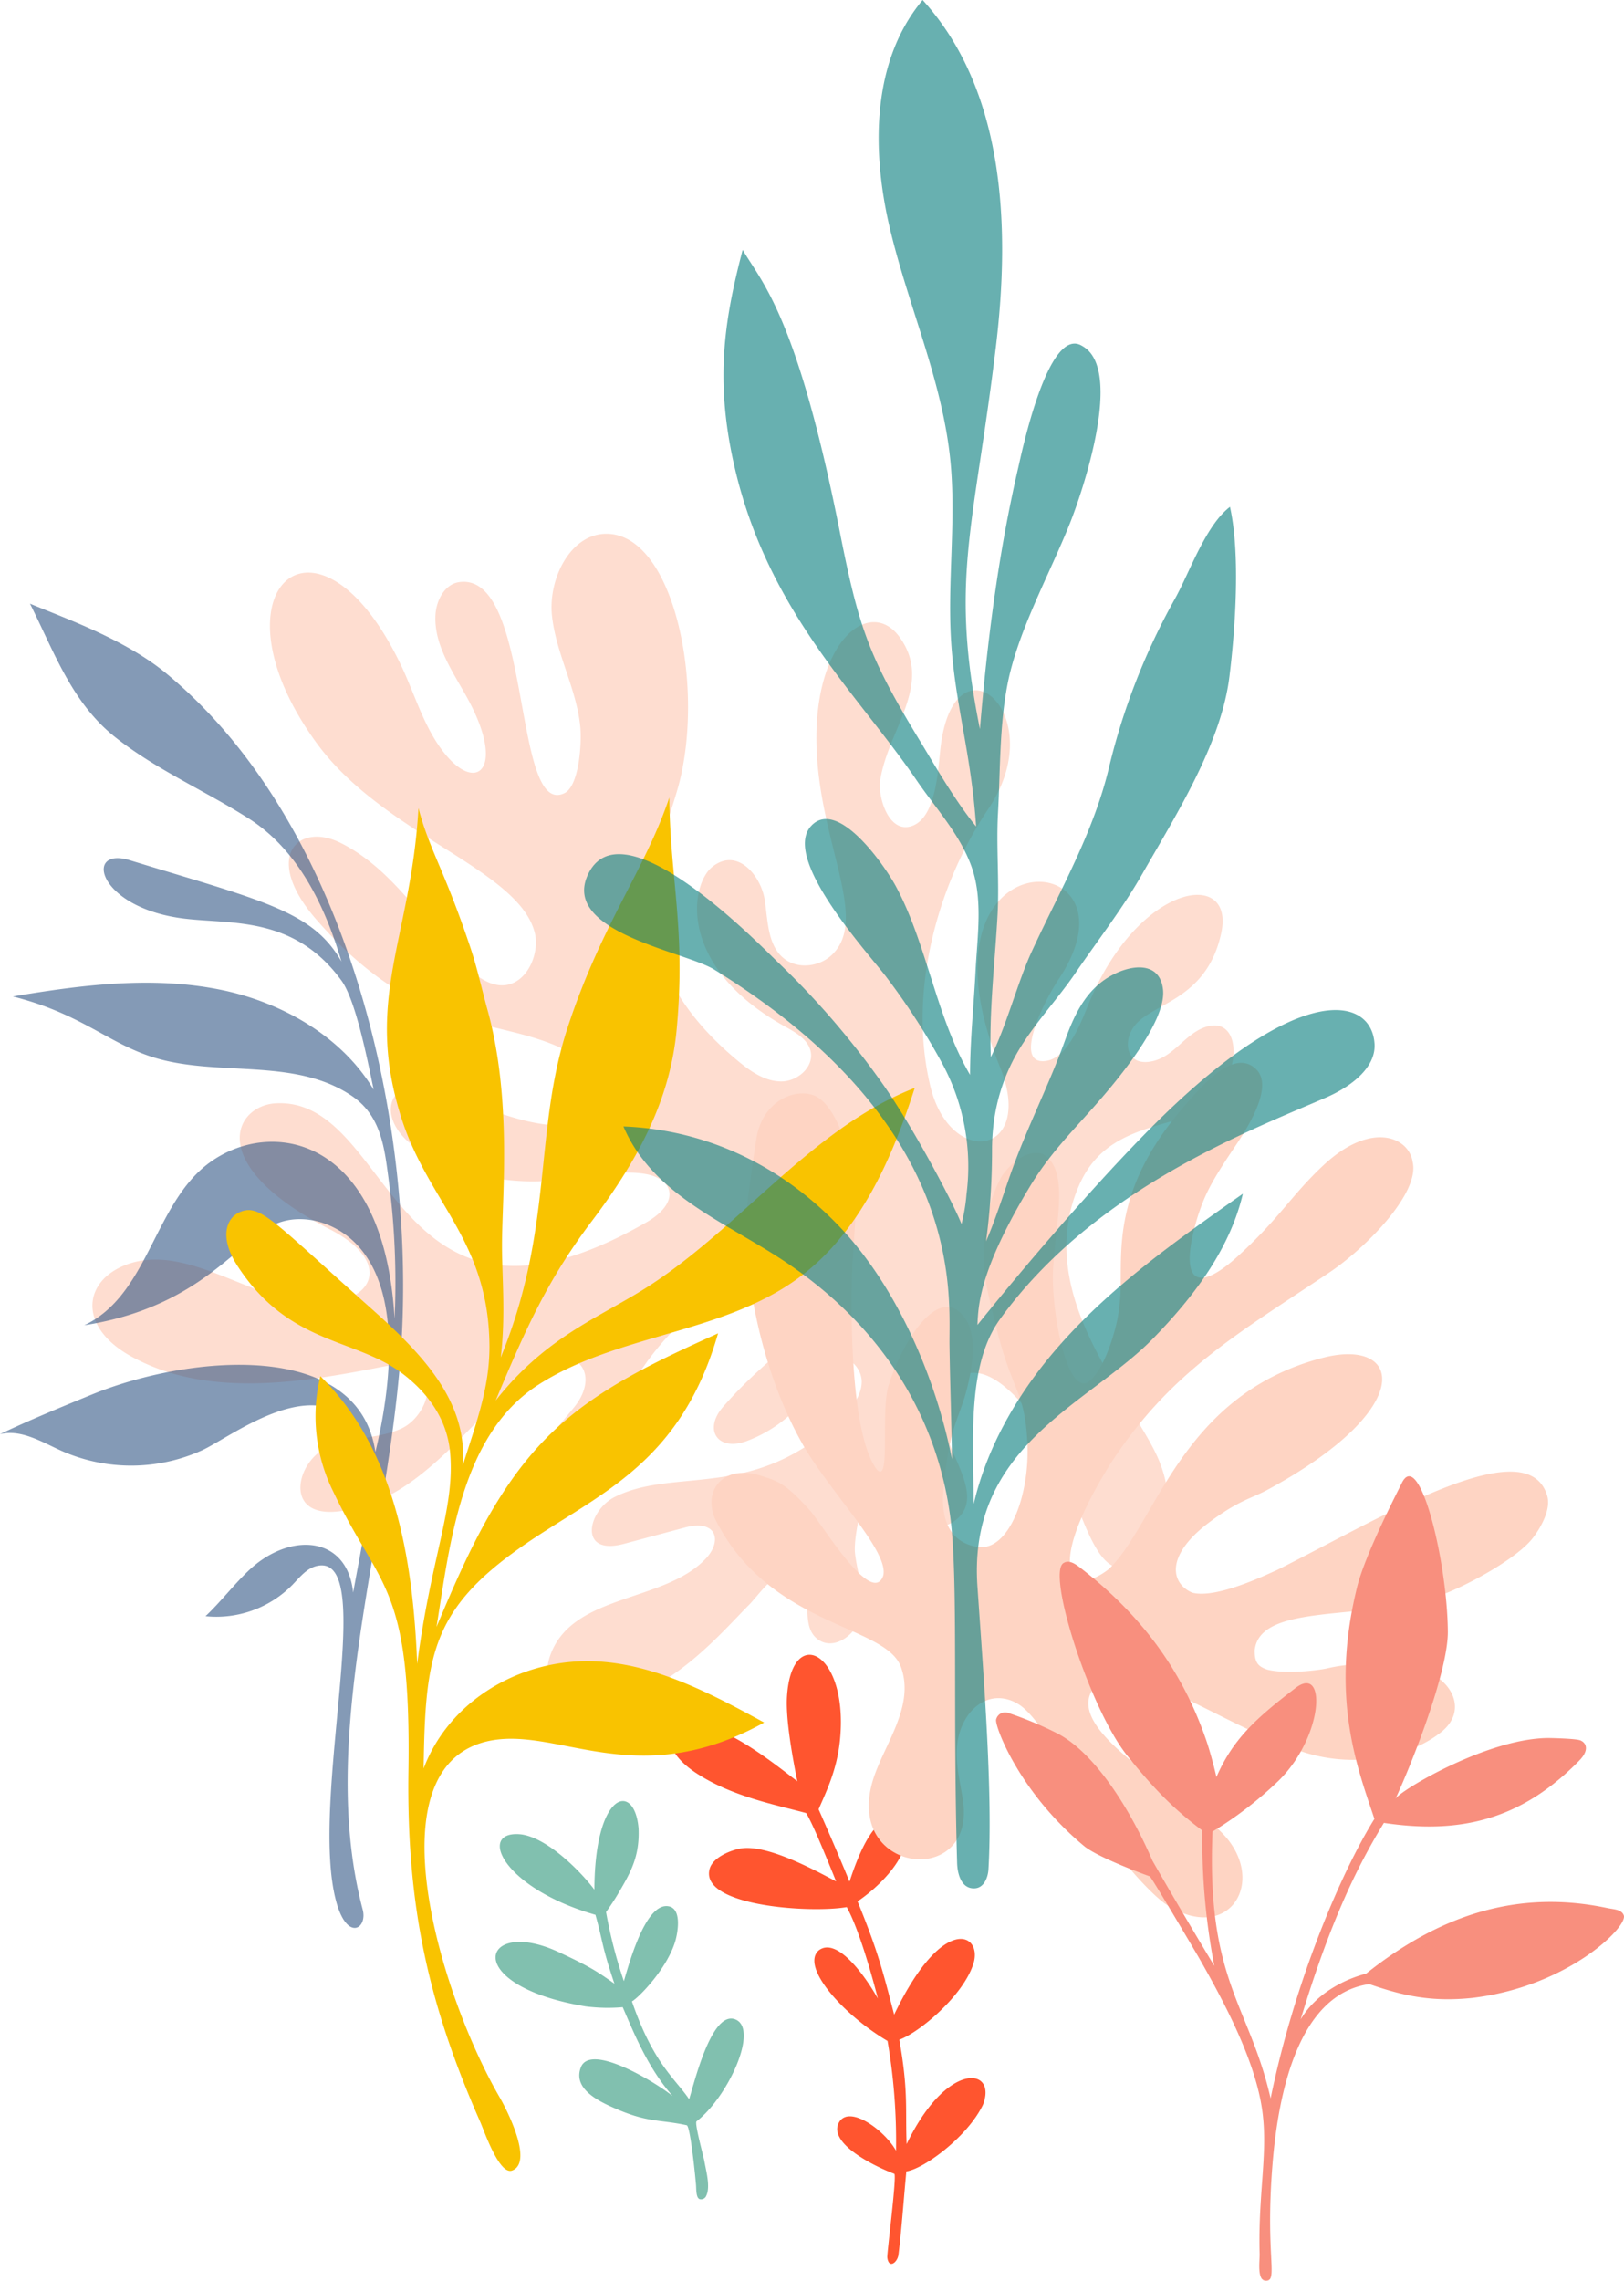 <svg xmlns="http://www.w3.org/2000/svg" width="340.849" height="478.484" viewBox="0 0 340.849 478.484">
  <g id="Group_988" data-name="Group 988" transform="translate(-1161.116 -162.021)">
    <path id="Path_2522" data-name="Path 2522" d="M1457.881,904.2c-4.13-2.512-8.318-6.968-4.256-9.661,5.983-4.235,19.907,7.245,24.842,10.972-1-4.965-2.417-12.814-2.179-17.544.862-15.654,13.1-9.733,11.113,9.129-.652,6.183-2.938,10.765-4.463,14.3,0,0,3.484,7.842,6.493,15.182,1.79-5.527,5.65-15.638,10.667-12.686.734.431,1.328,1.441,1.226,3.311-.132,5.011-6.009,10.7-10.208,13.513,4.2,10.279,5.254,14.392,7.681,23.762,10.067-21.015,18.354-17.184,16.728-11.012-1.869,6.719-11.323,14.722-15.646,16.271,1.936,10.843,1.248,14.6,1.536,21.9,8.5-17.662,19.1-16.078,16.011-8.232-3.239,6.727-12.391,13.433-16.069,13.962-.558,5.8-.942,11.646-1.647,17.432-.209,1.713-2.079,3.087-2.351.617-.094-.855,2.056-17.327,1.466-17.548-4.625-1.739-14.078-6.58-11.562-10.856,2.234-3.66,9.612,1.819,11.928,6.018A124.394,124.394,0,0,0,1497.409,960c-9.208-5.419-18.273-15.5-14.474-18.975,3.622-2.857,9.267,4.476,12.446,10.07-2.005-7.739-4.429-15.371-6.531-19.179-7.615,1.328-31.314-.2-28.72-8.21.769-2.215,4.144-3.658,6.411-4.08,5.456-.938,15.181,4.309,20.076,6.9-3.614-8.93-5.123-12.348-6.28-14.334C1474.191,910.518,1465.178,908.8,1457.881,904.2Z" transform="translate(-150.014 -369.788)" fill="#ff552f" style="mix-blend-mode: multiply;isolation: isolate"/>
    <path id="Path_2523" data-name="Path 2523" d="M1416.034,1010.368c-5.848-1.267-8.155-.461-15.4-3.694-3.948-1.722-8.321-4.266-6.861-8.338,1.794-5.322,15.076,2.571,19.3,5.89-5.18-5.867-8.063-13.069-10.471-18.626a36.9,36.9,0,0,1-7.778-.163c-26.706-4.45-21.832-18.952-5.623-11.376,6.562,3.046,8.159,4.128,11.66,6.607-2.746-8.156-2.4-8.828-3.984-14.447-19.6-5.612-24.827-17.712-15.759-16.894,5.415.578,12.41,7.47,15.539,11.616.069-20.829,8.485-22.694,9.277-12.793.236,6.037-1.782,9.367-4.473,13.935-.989,1.669-2.393,3.606-2.355,3.554a97.874,97.874,0,0,0,3.741,14.506c1.342-4.634,4.78-16.808,9.532-15.68,2.726.673,1.7,5.8,1.256,7.283-1.705,5.771-7.718,11.908-9.1,12.637,4.5,13.092,9.11,16.228,12.005,20.519,1.013-3.076,4.65-18.684,9.676-16.748,5.058,1.961-1.52,16.313-8.115,21.39-.478.369,1.469,7.374,1.637,8.355.341,1.988,1.354,5.487.344,7.372a1.15,1.15,0,0,1-1.355.588c-.721-.274-.679-1.927-.735-2.873C1417.94,1022.167,1416.827,1010.54,1416.034,1010.368Z" transform="translate(-110.789 -402.474)" fill="#81c0af" style="mix-blend-mode: multiply;isolation: isolate"/>
    <path id="Path_2524" data-name="Path 2524" d="M1420.337,496c4.132-4.4,14.846-5.347,17.76-18.988,2.9-13.576-17.277-10.491-27.708,14.583-1.524,3.663-4.339,11.671-9.125,12.3-6.66.87-1.119-11.378,2.769-17.249,18.867-28.493-32.467-31.111-12.376,18.537,7.478,18.481-10.507,21.459-14.662,3.85-4.755-20.145,1.821-42.6,12.19-57.991,13.491-20.024-6.97-37.236-9.979-13.164-.554,4.428-.8,14.885-6.029,16.714-4.9,1.713-7.223-6.146-6.655-9.666,1.741-10.785,11.2-20.157,4.036-29.984-6.117-8.39-17.91.563-17.421,22.5.459,20.592,11.065,36.429,3.357,44.078-2.569,2.55-7.045,3.209-10.015,1-3.605-2.68-3.524-7.944-4.2-12.385-.779-5.095-5.744-11.16-11.006-6.968-4.608,3.67-7.536,20.852,15.321,33.541,2.228,1.237,4.749,2.673,5.313,5.158.748,3.3-2.777,6.33-6.158,6.326s-6.388-2.068-8.994-4.223c-28.481-23.554-15.435-45.854-12.26-59.055,4.97-20.661-1.374-50.505-14.7-51.593-8.02-.654-13.045,9.236-12.164,17.235s5.2,15.33,5.943,23.343c.315,3.412-.264,12.315-3.33,13.806-10.989,5.348-6.672-46.5-22.112-44.269-3.075.445-4.825,3.9-4.968,7.006-.286,6.229,3.618,11.744,6.63,17.2,8.161,14.791,2.2,20.177-4.564,11.9-4.47-5.467-6.33-12.51-9.334-18.769-17.57-36.61-40.976-15.579-17.7,16.382,14.094,19.355,42.531,26.45,45.831,39.907,1.5,6.115-4.631,16.715-14.24,7.081-8.794-8.818-15.356-20.426-26.5-25.987-9.031-4.507-16.525,3-5.093,16.1,25.325,29.03,43.508,17.644,59.861,32.574,3.728,3.4,4.622,7.779-.741,9.531-10.745,3.507-22.062-2.025-32.606-6.1-12.183-4.7-15.289,6.908-3.519,13.123,21.272,11.23,34.99,2.248,46.122,4.234,5.923,1.056,7.308,6.023.044,10.177-53.7,30.706-52.717-26.213-77.608-25.024-8.734.419-15.259,12.8,11.224,26.428,11.057,5.689,9.812,12.188,3.968,14.438-15.359,5.911-32.493-13.327-47.531-6.641-8.3,3.688-8.909,12.864,1.788,18.817,15.79,8.789,35.262,5.711,52.991,2.211,13.368-2.641,10.27,10,3.843,12.976-4.859,2.249-10.638,1.726-15.525,3.914-6.431,2.88-9.284,14.456,1.757,13.531,16.464-1.38,26.947-17.426,39.3-28.393,9.539-8.468,16.743-1.721,11.128,5.953-1.9,2.589-12.907,14.2-8,17.371,3.575,2.312,10.161-5.61,11.824-7.9,3.194-4.394,5.455-9.382,8.184-14.06,11.464-19.648,35.505-31.2,39.644-20.575,2.976,7.638-8.634,11.678-20.786,25.588-4.247,4.861-1.1,9.443,4.922,7.214a28.56,28.56,0,0,0,15.042-13c.916-1.687,1.837-3.634,3.647-4.27,2.723-.956,5.544,2.048,5.463,4.932s-2.063,5.343-4.13,7.356c-18.281,17.807-34.948,10.281-47.729,16.721-5.65,2.847-7.75,12.412,1.969,9.814l12.825-3.427c6.589-1.762,7.9,2.774,4.31,6.563-8.8,9.284-28.1,7.261-32.648,20.375-1.388,4-.337,7.39,4.118,8.746,16.317,4.969,30.854-12.663,37.629-19.445,2.184-2.187,6.22-8.511,9.958-6.445,4.5,2.489.014,10.741,4.709,13.822,3.533,2.318,8.318-1.552,9.014-5.72s-.981-8.329-1.434-12.53c-.4-3.694,2.3-16.654,5.889-17.131,3.074-.409,3.526,6.149,5.16,8.231,2.2,2.807,6.441,4.364,9.445,2.437,9.355-6-6.314-18.76-1.507-27.14,7.326-12.771,20.456,7,23.3,13.076,5.356,11.444,8.109,25.712,15.092,23.431,9.793-3.2,9.645-14.414,6.482-22.19-5.112-12.569-26.891-34.481-16.9-57.7,4.163-9.679,12.153-11.549,21.3-14.11,13.294-3.722,14.441-22.662,5.036-19.175-4.214,1.563-6.447,6.223-11.081,7.121C1417.867,505.068,1417.25,499.291,1420.337,496Z" transform="translate(-20.657 -119.283)" fill="#feddd0" style="mix-blend-mode: multiply;isolation: isolate"/>
    <path id="Path_2525" data-name="Path 2525" d="M1478.94,638.259c-.173,1.019-1.7,11.556-1.844,13.086-1.451,13.962,2.578,35.2,11.295,50.758,5.576,10.072,18.614,23,17.132,28.072-2.434,6.5-13.035-11.211-15.375-13.784-5.176-5.707-6.658-6.111-10.261-7.245.048.006.087.022.135.028-8.311-2.616-12.355,3.277-9.73,9.092-.069-.137-.033-.026,0,.006,11.348,22.648,35.7,22.032,38.964,30.968,3.038,8.309-3.677,16.43-5.911,23.887-5.721,19.1,20.13,22.382,19.093,5.712-.321-5.156-3.285-12.169.247-18.423,2.527-4.475,7.194-6.015,11.473-3.2,5.25,3.458,13.344,19.907,14.126,21.378,4.322,8.267,12.888,17.962,16.715,20.536,12.164,7.8,20.116-3.122,13.6-12.708-6.173-9.353-37.349-23.661-28.4-33.325,7.988-6.163,24.638,7.532,42.828,13.78,11.219,3.87,23.061,1.332,29.713-4.027,6.02-4.947,1.375-11.916-4.922-13.09-11.64-2.218-17.708-.5-19.617-.1.112-.028.216-.045.329-.072-3.045.6-9.2,1.081-12.408.215-1.9-.641-2.664-1.513-2.612-4.082,1.145-10.094,23.466-5.993,38.858-11.442,5.855-2.112,16.106-7.78,19.419-11.957,1.8-2.282,3.952-6.177,3.114-8.972-4.169-14.221-35.22,4.844-56.969,15.7.1-.055.2-.11.293-.155-3.04,1.383-12.978,6.07-17.824,4.767-4.342-1.837-5.775-7.476,3.03-14.338,6.563-5.031,9.431-5.42,12.719-7.213,31.874-17.237,28.26-32.1,11.534-27.689-29.719,7.777-34.8,34.812-44.825,44.32-7.813,6.09-13.66.448.347-22.069,12.539-19.327,26.672-27.272,45.736-40.018,7.722-5.118,19.179-16.7,17.742-23.245-.71-5.315-8.647-8.8-18.675.517-6.917,6.45-9.466,11.49-18.631,19.686-9.626,8.411-11.447,2.674-7.685-9.308,1.335-3.85,2.241-6.157,7.4-13.822,2.738-4.041,8.243-12.486,4.98-16.353-4.632-5.123-11.574,3.1-15.572,7.739-15.1,17.522-12.775,30.482-13.165,39.023l.018-.144a46.828,46.828,0,0,1-.643,5.487c-.8,3.911-3.063,11.18-6.326,13.38-4.654,1.945-7.687-16.174-7.184-23.979,0,0,.145-2.476.637-7.035.616-5.991,1.874-14.288-2.766-16.952-3.889-1.292-7.766,3.149-8.781,4.869a31.047,31.047,0,0,0-2.942,8.32c-1.609,11-.267,13.91,2.041,23.648,3.277,13.071,5.729,12.763,6.366,22.917.793,11.609-3.852,23.811-10.518,22.66-4.683-.808-7.326-4.191-7.151-10.652,1.444-17.607,4.008-15.443,5.916-26.757.507-3.225.694-7.411-1.022-10.173-5.366-8.408-13.4,4.257-16.319,13.74-1.7,5.569.49,20.655-2.42,17.672-5.672-7.378-5.6-33.918-5.137-43.515l-.014.2c.73-11.549.96-12.143.373-16.842-.6-5.122-2.979-14.328-7.128-17.621C1488.752,627.208,1480.429,629.522,1478.94,638.259Z" transform="translate(-159.055 -237.507)" fill="#fed4c3" style="mix-blend-mode: multiply;isolation: isolate"/>
    <path id="Path_2526" data-name="Path 2526" d="M1245.163,581.783c3.715-48.994-10.89-111.839-49.012-143.465-8.683-7.2-20.889-11.49-28.74-14.741,5.09,10.155,8.772,20.74,17.8,27.935,8.561,6.826,18.847,11.264,28.056,17.1,10.493,6.646,16.1,18.509,19.52,30.05-6.045-10.6-16.433-12.723-44.461-21.271-9.647-2.943-6.841,10.018,11.47,12.257,9.917,1.212,23.086-.579,32.974,12.984,2.9,3.981,5.263,15.583,6.769,22.905-6.673-11.151-19.2-18.33-32.086-20.956-14.342-2.924-29.2-1.03-43.631,1.4,14.121,3.59,19.573,9.471,28.858,12.567,13.63,4.545,30.142-.01,42.361,8.354,5.663,3.876,6.659,9.947,7.483,16.253a165.136,165.136,0,0,1,1.41,30.423c-2.353-40.844-29.09-42.638-41.314-30.635-9.488,9.317-11.277,26.1-23.817,32.018,25.305-3.968,32.568-18.611,40.926-21.544,5.445-1.91,11.771.152,15.874,4.208,10.038,9.921,7.576,30.3,4.3,43.946-3.435-23.788-39.15-20.4-59.471-12.088-5.95,2.434-13.57,5.555-19.308,8.326,4.457-1.09,8.812,1.673,13,3.547a36.071,36.071,0,0,0,29.387-.152c6.069-2.791,22.671-15.923,32.006-5.451,5.939,6.664,2.183,21.44-.28,35.295-1.231-12.007-13.269-12.784-21.85-4.7-3.227,3.038-5.913,6.614-9.14,9.652a22.4,22.4,0,0,0,18.231-6.563c1.528-1.575,2.981-3.478,5.121-3.971,13.129-3.023-1.742,49.015,4.091,70.437,2.292,8.418,6.6,5.65,5.555,1.666C1227.811,661.81,1242.176,621.271,1245.163,581.783Z" transform="translate(0 -134.903)" fill="#2a5080" opacity="0.577" style="mix-blend-mode: multiply;isolation: isolate"/>
    <path id="Path_2527" data-name="Path 2527" d="M1346.029,611.226c-9.979,6.068-20.188,10.094-30.282,22.844,6.183-14.739,10.755-25.159,20.19-37.645,10.092-13.355,16.467-25.84,17.795-40.184,1.947-21.032-1.385-31.67-1.539-48.676-5.1,15.206-14.133,26.363-21.305,48.144-7.232,21.963-2.887,42.024-14.078,69.328,1.063-8.766.256-16.955.266-23.641.015-10.178,2.125-30.547-3.04-49.257-1.195-4.328-2.138-8.748-3.576-13.044-5.516-16.475-8.525-20.309-10.921-29.3-1.53,27.364-11.473,39.874-3.647,64.786,5.635,17.936,18.349,25.788,18.551,47.9.083,9.023-2.97,16.766-5.611,25.268,1.162-14.025-9.323-24.2-19.856-33.565-19.809-17.62-22.646-21.407-26.824-19.69-2.87,1.18-4.575,5.209-.591,11.342,10.94,16.84,24.936,15,34.981,22.86,5.311,4.154,9.032,9.554,9.642,16.269,1.062,11.688-3.985,21.782-6.907,44.36-.905-22.446-4.781-45.156-20.335-60.363a35.478,35.478,0,0,0,2.643,24.067c9.776,20.642,16.438,19.269,15.853,58.687-.416,28.06,4.043,48.7,15.116,73.808.75,1.7,3.963,11.15,6.672,10.083,4.6-1.809-1.426-13.255-2.611-15.295-12.558-21.592-27.3-70.161-1.825-74.912,14.486-2.7,30.773,10.913,57.306-3.769-12.512-6.832-25.946-13.875-40.158-12.755-13.494,1.063-26.322,9.229-31.314,22.392.351-22.936,1.456-32.836,19.572-45.829,15.957-11.444,34.067-17.02,42.226-45.459-12.364,5.584-24.988,11.34-34.783,20.726-11.528,11.047-18.117,26.117-24.306,40.862,2.817-17.488,5.19-40.389,21.318-50.766,16.62-10.694,38.569-10.673,54.588-22.4,12.8-9.377,19.626-24.791,24.46-39.907C1381.486,577.137,1366.4,598.841,1346.029,611.226Z" transform="translate(-50.598 -178.222)" fill="#f9c300" style="mix-blend-mode: multiply;isolation: isolate"/>
    <path id="Path_2528" data-name="Path 2528" d="M1535.964,395.962c-10.417,10.1-25.693,27.351-39.129,44.036.184-4.041.367-11.389,11.02-29.058,3.966-6.578,8.417-11.064,13.423-16.714,4.395-4.96,15.275-17.706,14.508-24.6-.6-5.419-5.548-5.322-9.533-3.577-6.186,2.706-8.9,8.312-11.05,14.286-3.242,9.017-7.582,17.482-10.891,26.542-1.826,5-3.484,10.526-5.661,15.557a145.329,145.329,0,0,0,1.25-19.007,43.515,43.515,0,0,1,.262-5.026,39.557,39.557,0,0,1,5.005-15.486c3.493-6.036,8.38-11.1,12.295-16.839,4.6-6.744,9.781-13.367,13.89-20.563,7.02-12.3,16.614-27.356,18.364-41.505,1.275-10.308,2.307-25.923.117-35.648-5.1,3.906-8.365,13.51-11.484,19.174a138.588,138.588,0,0,0-13.852,35.292c-3.3,14-10.415,26.1-16.356,39.025-2.8,6.1-5.354,15.772-8.5,21.937-.4-9.106.87-20.043,1.412-29.76.4-7.183-.3-14.348.1-21.493.49-8.838.283-17.982,1.957-26.769,2.143-11.246,8.734-22.957,13.129-33.943,2.56-6.4,11.449-32.333,2.6-37.209-7.128-4.506-12.731,22.449-13.452,25.566-4.182,18.065-6.494,36.393-8.032,54.8-6.345-31.572-1.3-41.691,3.338-80.1,3.072-25.437,1.873-53.9-15.361-72.857-10.758,12.844-10.736,31.642-6.868,47.944s10.994,31.89,12.677,48.56c1.281,12.683-.652,25.5.178,38.218.871,13.341,4.181,23.208,5.242,38.675-4.465-5.445-8.708-12.9-11.854-18.065-10.759-17.662-12.8-23.763-16.768-43.8-8.968-45.249-16.306-52.179-20.382-59.109-3.86,14.7-5.707,26.9-2.039,44.026,6.725,31.383,26.124,48.989,38.5,67.176,3.974,5.841,8.964,11.187,11.47,17.9,2.6,6.951,1.3,14.962.947,22.242-.328,6.686-1.149,14.437-1.149,21.728-7.126-12.111-9.058-27.491-15.568-39.546-2.43-4.5-12.284-18.644-17.791-12.662-6.331,6.878,12.225,26.933,15.832,31.751a143.044,143.044,0,0,1,11.588,17.89,45.45,45.45,0,0,1,5.194,27.6,35.9,35.9,0,0,1-1.055,6.275c-1.318-3.544-9.434-19.126-16.134-28.824a175.548,175.548,0,0,0-22.451-26.159c-4.793-4.641-32.44-32.876-39.661-18.653-6.265,12.34,20.115,16.4,26.323,20.231,53.154,32.8,49.255,68.375,49.41,78.9.122,8.307.4,15.505.522,23.812-3.481-17.408-11.572-35.77-22.918-48.027-12.483-13.485-28.6-21.088-46.039-21.758,5.9,13.871,20.465,19.706,32.466,27.419,31.08,19.978,35.6,47.221,36.491,57.916,1.161,13.926.233,39.689,1.069,68.981.04,2.751,1.02,5.754,3.805,5.522,1.8-.15,2.673-2.187,2.779-3.991.935-15.97-.975-39.853-2.315-59.372-2.036-29.647,23.415-38.194,36.878-52,8.417-8.633,16.061-18.62,18.83-30.354-13.686,9.607-27.512,19.338-38.559,31.891-8.379,9.521-15.091,20.937-17.926,33.19-.132-14.216-1.332-29.32,5.563-38.832,19.839-27.371,52.67-39.6,68.373-46.432,5.507-2.394,10.491-6.407,10.188-11.268C1579.562,371.21,1564.956,367.858,1535.964,395.962Z" transform="translate(-130.573)" fill="#0e8080" opacity="0.623" style="mix-blend-mode: multiply;isolation: isolate"/>
    <path id="Path_2531" data-name="Path 2531" d="M1671.165,908.177c7.046,2.435,13,3.8,21.648,2.9,20.1-2.388,32.614-14.906,31.784-17.3-.454-1.311-2.169-1.263-3.523-1.567-19.113-4.017-35.464,1.754-50.581,13.786-3.034.766-9.964,3.293-13.724,9.6,6.483-21.48,12.38-32.906,17.472-41.237,15.757,2.343,28.673-.457,41.016-13.088,2.04-2.087,1.57-3.626.263-4.21-.834-.38-5.542-.485-6.45-.505-12.7-.163-31.446,10.978-32.392,12.743,3.86-8.378,10.973-26.748,10.985-34.966-.088-14.864-6-38.823-9.679-31.249-.91,1.873-7.824,15.195-9.427,22.042-5.659,23.232.241,37.955,3.693,48.393-7.048,11.32-16.786,34.24-21.786,58.648-4.48-19.719-13.51-24.569-12.189-55.992a78.772,78.772,0,0,0,13.947-10.745c9.474-9.411,10.041-24.653,3.3-19.241-8.019,6.16-12.963,10.555-16.427,18.552,0,0-.988-4.394-2.206-7.911-4.747-13.714-12.877-25.4-25.774-35.539-1.277-1-2.835-2.338-4.173-1.414-3.425,2.364,5.629,30.742,13.492,40.445,5.24,6.505,9.462,10.984,15.712,15.641a139.042,139.042,0,0,0,2.5,28.392c-7.859-13.052-12.986-22.073-12.986-22.073-4.475-10.4-11.99-22.7-20.127-26.785a76.673,76.673,0,0,0-10.077-4.192,1.945,1.945,0,0,0-2.612,1.413c-.19,1.623,4.944,15.26,18.48,26.506,2.464,2.037,10.031,5,13.785,6.357.338.123,10.077,16.659,10.255,16.973,5.321,9.312,11.538,21.029,13.213,31.268,1.529,9.348-.774,17.773-.415,30.981.037,1.344-.573,5.388,1.129,5.585,2.988.346-.05-4.843,1.592-24.651C1652.122,930.822,1656.35,910.3,1671.165,908.177Z" transform="translate(-222.671 -329.896)" fill="#f88f7e" style="mix-blend-mode: multiply;isolation: isolate"/>
  </g>
</svg>
